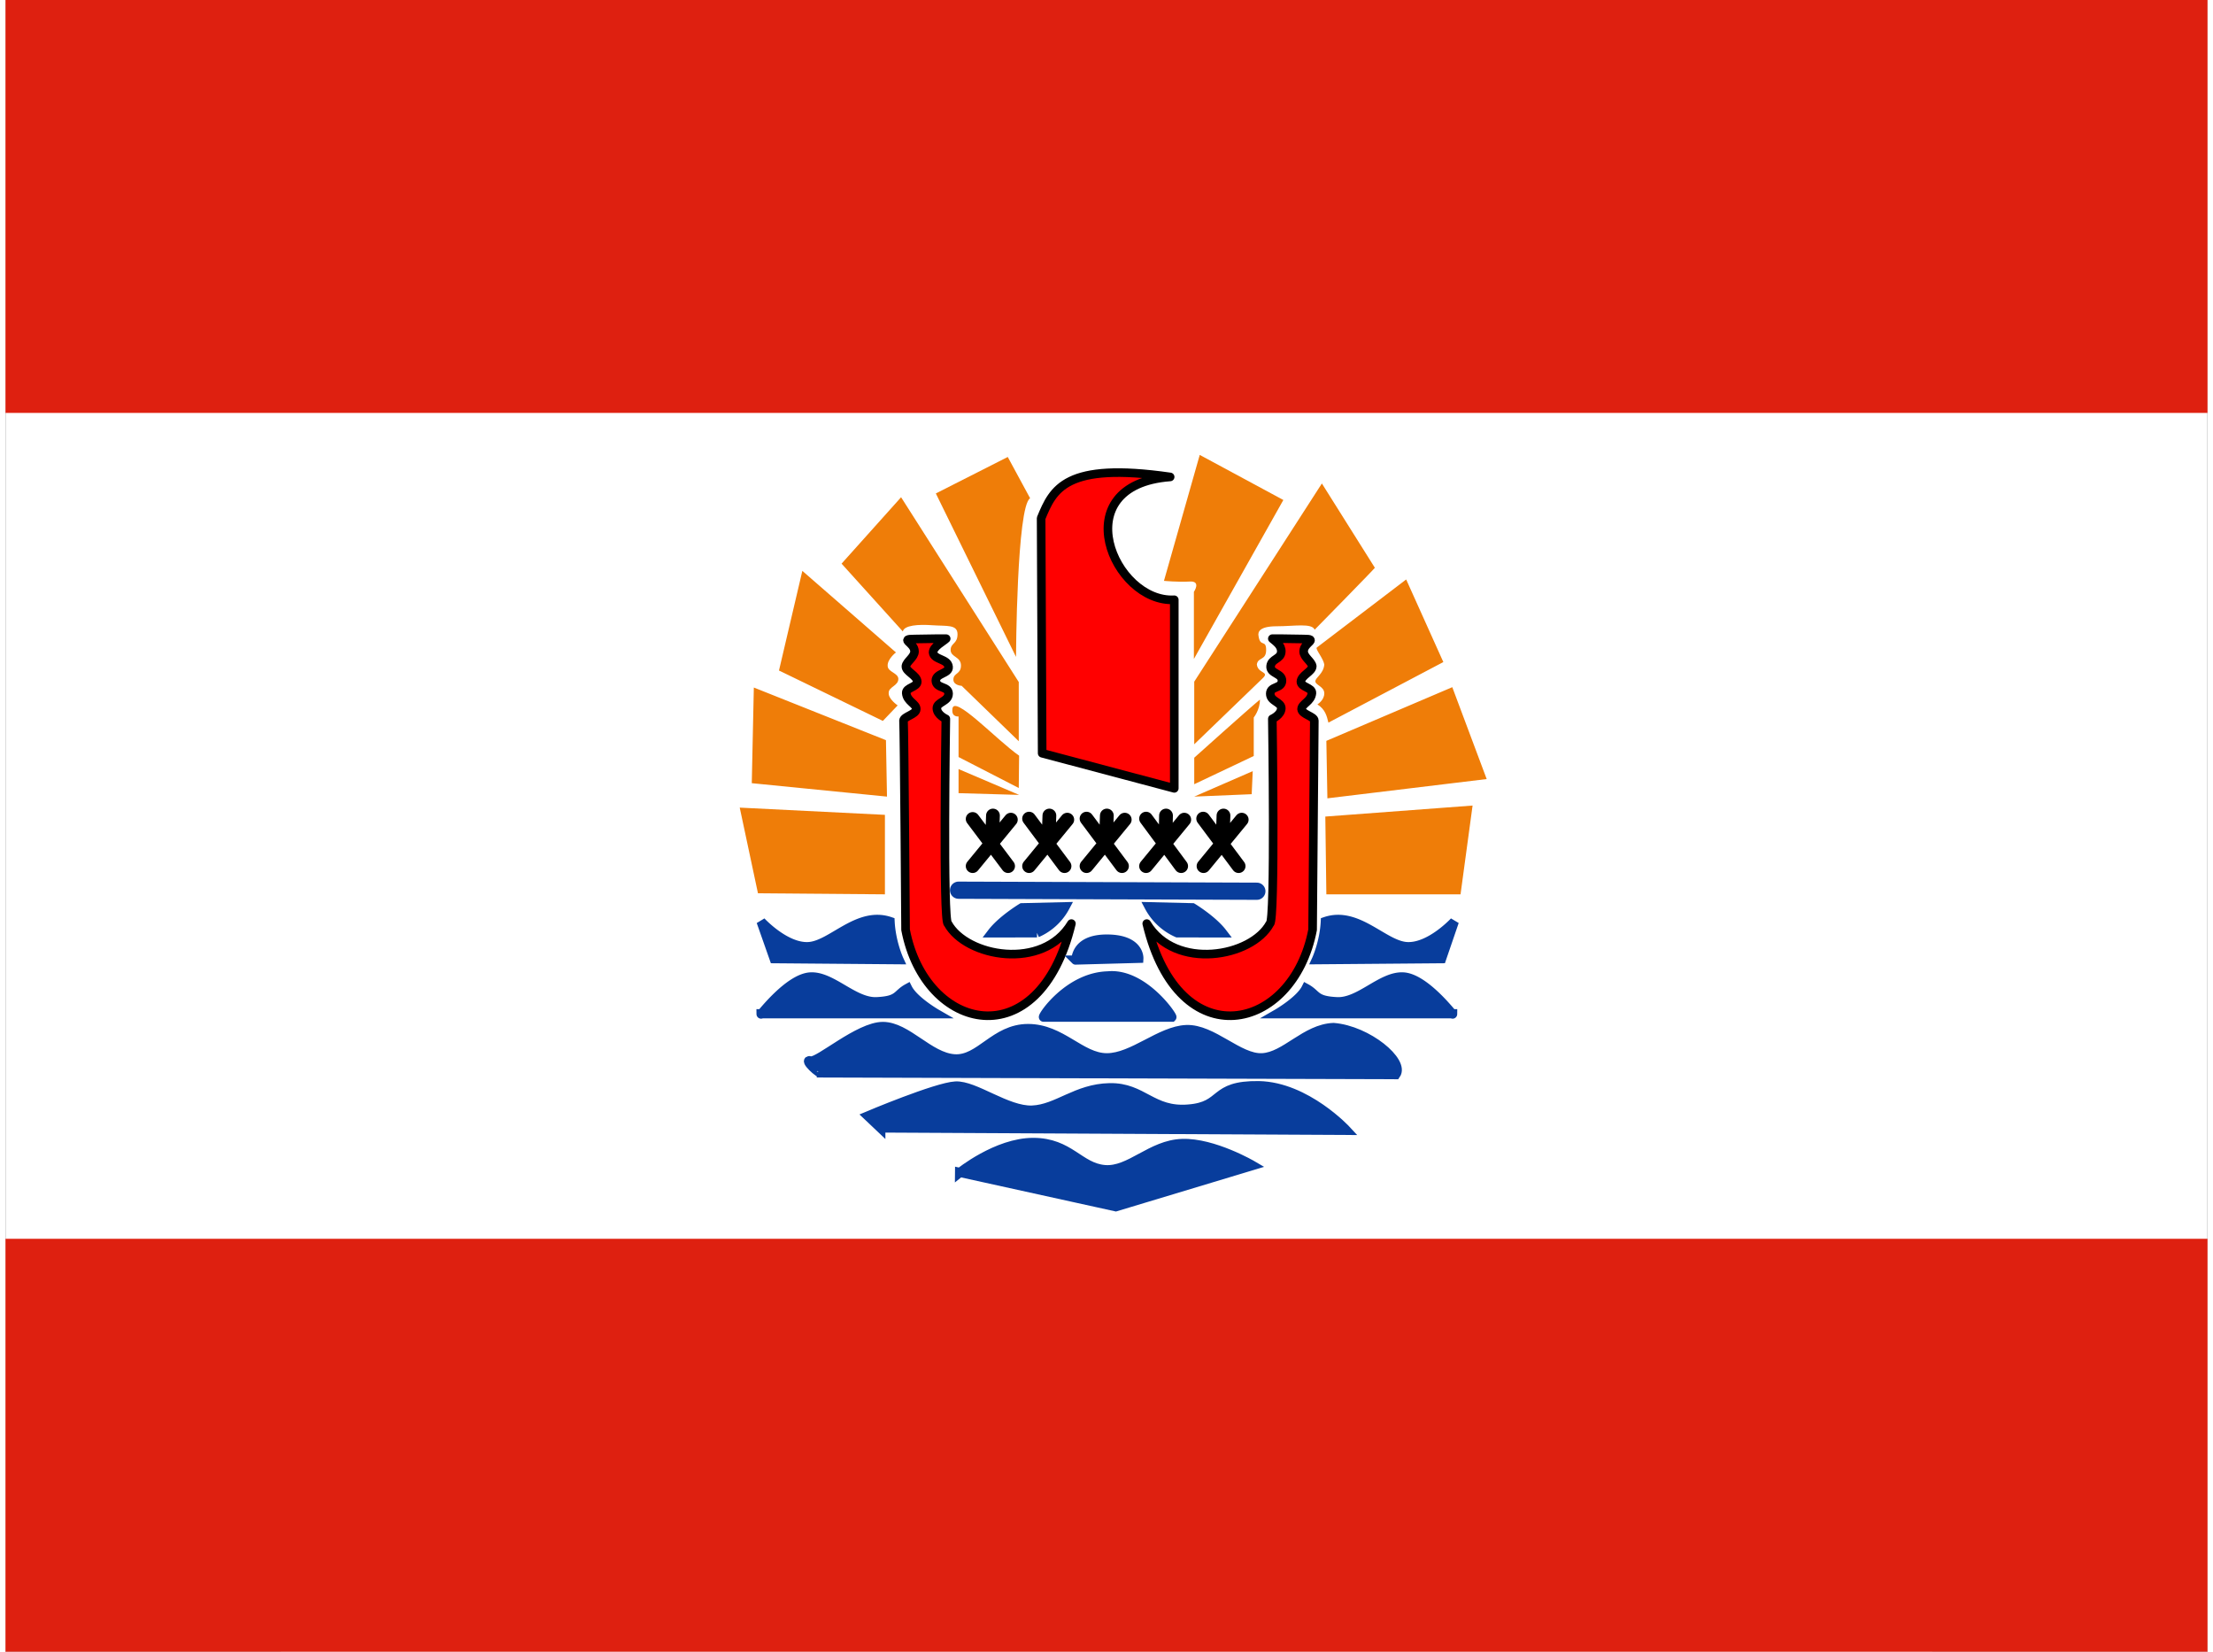 <svg xmlns="http://www.w3.org/2000/svg" width="1.34em" height="1em" viewBox="0 0 640 480"><rect x="0" y="0" width="640" height="480" fill="#333333" stroke="none"/><defs><clipPath id="IconifyId195ad048a32870fdf25321"><path fill-opacity=".7" d="M0 0h640v480H0z"/></clipPath></defs><g clip-path="url(#IconifyId195ad048a32870fdf25321)"><path fill="#fff" d="M0 0h640v480H0z"/><path fill="#fff" d="M80 0h480v480H80z"/><path fill="#083d9c" fill-rule="evenodd" stroke="#083d9c" stroke-width="2pt" d="M277.3 340.8s10.8-8.8 21.4-8.8s13.4 7.3 20.8 7.9c7.3.6 13.4-7.3 22.5-7.6s20.5 6.4 20.5 6.4l-39.8 12l-45.4-10zm-22.9-13l135.4.7s-11.7-12.7-25.5-13c-13.8-.2-10 6-20.5 6.8c-10.6.9-13.2-6.4-22.9-6.2s-15.2 6.2-22.5 6.5s-16.7-7.3-22.3-7s-25.5 8.7-25.5 8.7l3.8 3.6zm-17.3-16l167 .5c2.7-3.8-8.2-12.9-18.1-13.7c-8.2.3-14 8.5-20.8 8.8s-14.4-8.5-22-8.2s-15.5 8.2-23.1 8.2s-13.2-8.5-22.9-8.5s-14 9.3-21.4 8.8s-13.8-9.4-20.8-9.4s-18.7 10.5-21 10c-2.4-.7 2.9 4.3 3.1 3.4z"/><path fill="red" fill-rule="evenodd" stroke="#000" stroke-linejoin="round" stroke-width="2.5" d="m301.3 218.9l38.4 10.2v-54.8c-17.6 1-32.2-33.4-1.2-35.7c-30.5-4.4-34 3.5-37.5 12z"/><path fill="#083d9c" fill-rule="evenodd" stroke="#083d9c" stroke-linecap="round" stroke-width="5" d="m277 258.7l86.7.3"/><path fill="none" stroke="#000" stroke-linecap="round" stroke-width="4" d="m281.1 238l10.3 13.7m-10.3 0l11.1-13.5M287 237l-.3 8.5m10.8-7.6l10.3 13.8m-10.3 0l11.1-13.5m-5.2-1.2l-.3 8.5m11.1-7.6l10.3 13.8m-10.3 0l11.1-13.5m-5.2-1.2l-.3 8.5m11.7-7.6l10.2 13.8m-10.2 0l11.1-13.5m-5.3-1.2l-.2 8.5m11-7.6l10.3 13.8m-10.2 0l11.1-13.5M354 237l-.3 8.5"/><path fill="#ef7d08" fill-rule="evenodd" d="m218.7 259.6l36.9.3v-23.1l-42.2-2.1zm-1.8-32l39.3 3.9l-.3-16.4l-38.4-15.3l-.6 27.9zm8-32.7l30.1 14.6l4.3-4.5s-2.8-1.9-2.6-3.7c0-1.7 2.8-2 2.8-4c0-1.7-3-2-3.1-3.7c-.2-2 2.4-4 2.4-4l-27.2-23.7l-6.8 29zm198 65h-39l-.3-22.6l42.8-3.2zM384.2 232l46.3-5.6l-10-26.7l-36.6 15.6zm33.7-39.6L384.5 210c-.5-2-.9-3.8-3.2-5.3c0 0 2-1.2 2-3.2s-2.6-2.4-2.6-3.5s2.4-2.2 2.6-4.9c-.3-1.8-2.6-4.4-2.2-4.9l26-19.8zm-72.4 39.1l16.7-.7l.3-6.7zm-51-.5l-17.5-.5v-7l17.6 7.5zm0-2l-17.5-9v-11.8s-2 .3-1.8-2c.1-4.9 12.9 8.9 19.4 13.4zm51-1.1v-7.7s15.8-14.2 19.1-16.9c0 3-1.8 5.2-1.8 5.2v11.2zM243 163.8l17.8 19.7c.4-1.8 4.5-2.1 8.6-1.8s7.3-.3 7.3 2.6s-2 2.5-2 4.6s3 1.9 3 4.5s-2.2 2.1-2.2 4.1c0 1.7 2.4 1.8 2.4 1.8l16.6 16.1v-17.2l-34.2-53.7zm27.4-20.4l23.3 47.5s.2-43.8 4.1-46.1l-6.5-12zm101 1.9l-26 46.2V172s2.2-3.2-1.2-3s-7.5-.2-7.5-.2l10.4-36.6zM398 165c-.3.5-17.5 18-17.5 18c-.8-2-6-1-11-1s-5.6 1.6-5.3 2.9c.5 3.3 2.2.8 2.2 4c0 3.1-2.4 2-2.7 4.2c.3 2.7 3.8 2 1.7 4l-19.9 19.2v-18.2l37.1-57.6z"/><path fill="red" fill-rule="evenodd" stroke="#000" stroke-linejoin="round" stroke-width="2.5" d="M309.8 268.4c-8.3 13.8-30.6 9.7-35.9 0c-1.5-.4-.6-59.5-.6-59.5s-2.5-1.1-2.6-3s3.4-2 3.4-4.3s-3.6-1.4-3.7-3.8c0-2.2 3.9-2 3.7-4c-.2-2.4-4.3-2-4.5-4.2c0-1.7 3-3.2 3.8-4h-2.8l-6.4.1c-4.6 0 0 1 0 3.6c0 1.7-2.3 2.9-2.5 4.3c-.1 1.6 3.2 2.6 3.3 4.5c0 1.6-3.3 1.7-3.2 3.3c.2 2.5 3 3.1 2.9 4.7c0 1.5-3.6 2.1-3.7 3.3c.2 2.4.6 60.8.6 60.8c5.7 29.8 38.8 37.3 48.2-1.8zm21.9 0c8.3 13.8 30.6 9.7 35.8 0c1.6-.4.7-59.5.7-59.5s2.5-1.1 2.6-3s-3.2-2-3.2-4.3s3.4-1.4 3.4-3.8c0-2.2-3.5-2-3.3-4.2s3-2 3.1-4.2c.1-1.9-1.7-3-2.6-3.8h2.7l6.4.1c4.5 0 0 1 0 3.6c0 1.7 2.3 2.9 2.5 4.3c0 1.6-3.2 2.6-3.3 4.5c0 1.6 3.3 1.7 3.2 3.3c-.2 2.5-3 3.1-3 4.7c.1 1.5 3.7 2.1 3.7 3.3l-.5 60.8c-5.7 29.8-38.9 37.3-48.2-1.8z"/><path fill="#083d9c" fill-rule="evenodd" stroke="#083d9c" stroke-width="2pt" d="M301.7 295.6H339c.3-.3-8.4-13-18.6-12c-11.5.3-19.3 12-18.7 12zm118.9-1h-51s6.6-3.8 8.4-7.4c3.3 1.8 2.4 3.6 9 3.9s12.9-7.5 19.2-7.2s14.4 11 14.4 10.8zm-201 0h51s-6.6-3.8-8.4-7.4c-3.3 1.8-2.4 3.6-9 3.9s-13-7.5-19.2-7.2c-6.3.3-14.4 11-14.4 10.8zm3.8-16l36.3.3s-2.3-5-2.6-11.1c-9.4-3.2-17 7-23.8 7.3c-6.7.3-13.7-7.3-13.7-7.3zm194 0l-36.4.3s2.3-5 2.6-11.1c9.4-3.2 17 7 23.8 7.3c6.7.3 13.7-7.3 13.7-7.3zM311 279l18.4-.5s.3-5.6-9.3-5.6s-8.8 6.4-9.1 6.1zm-11.2-7.9a17 17 0 0 0 8.2-7.6l-12.6.3s-5.8 3.5-8.7 7.3zm40.8 0a17 17 0 0 1-8.2-7.6l12.6.3s5.8 3.5 8.7 7.3z"/><path fill="#de2010" fill-rule="evenodd" d="M-40 360h720v120H-40zm0-360h720v120H-40z"/></g></svg>